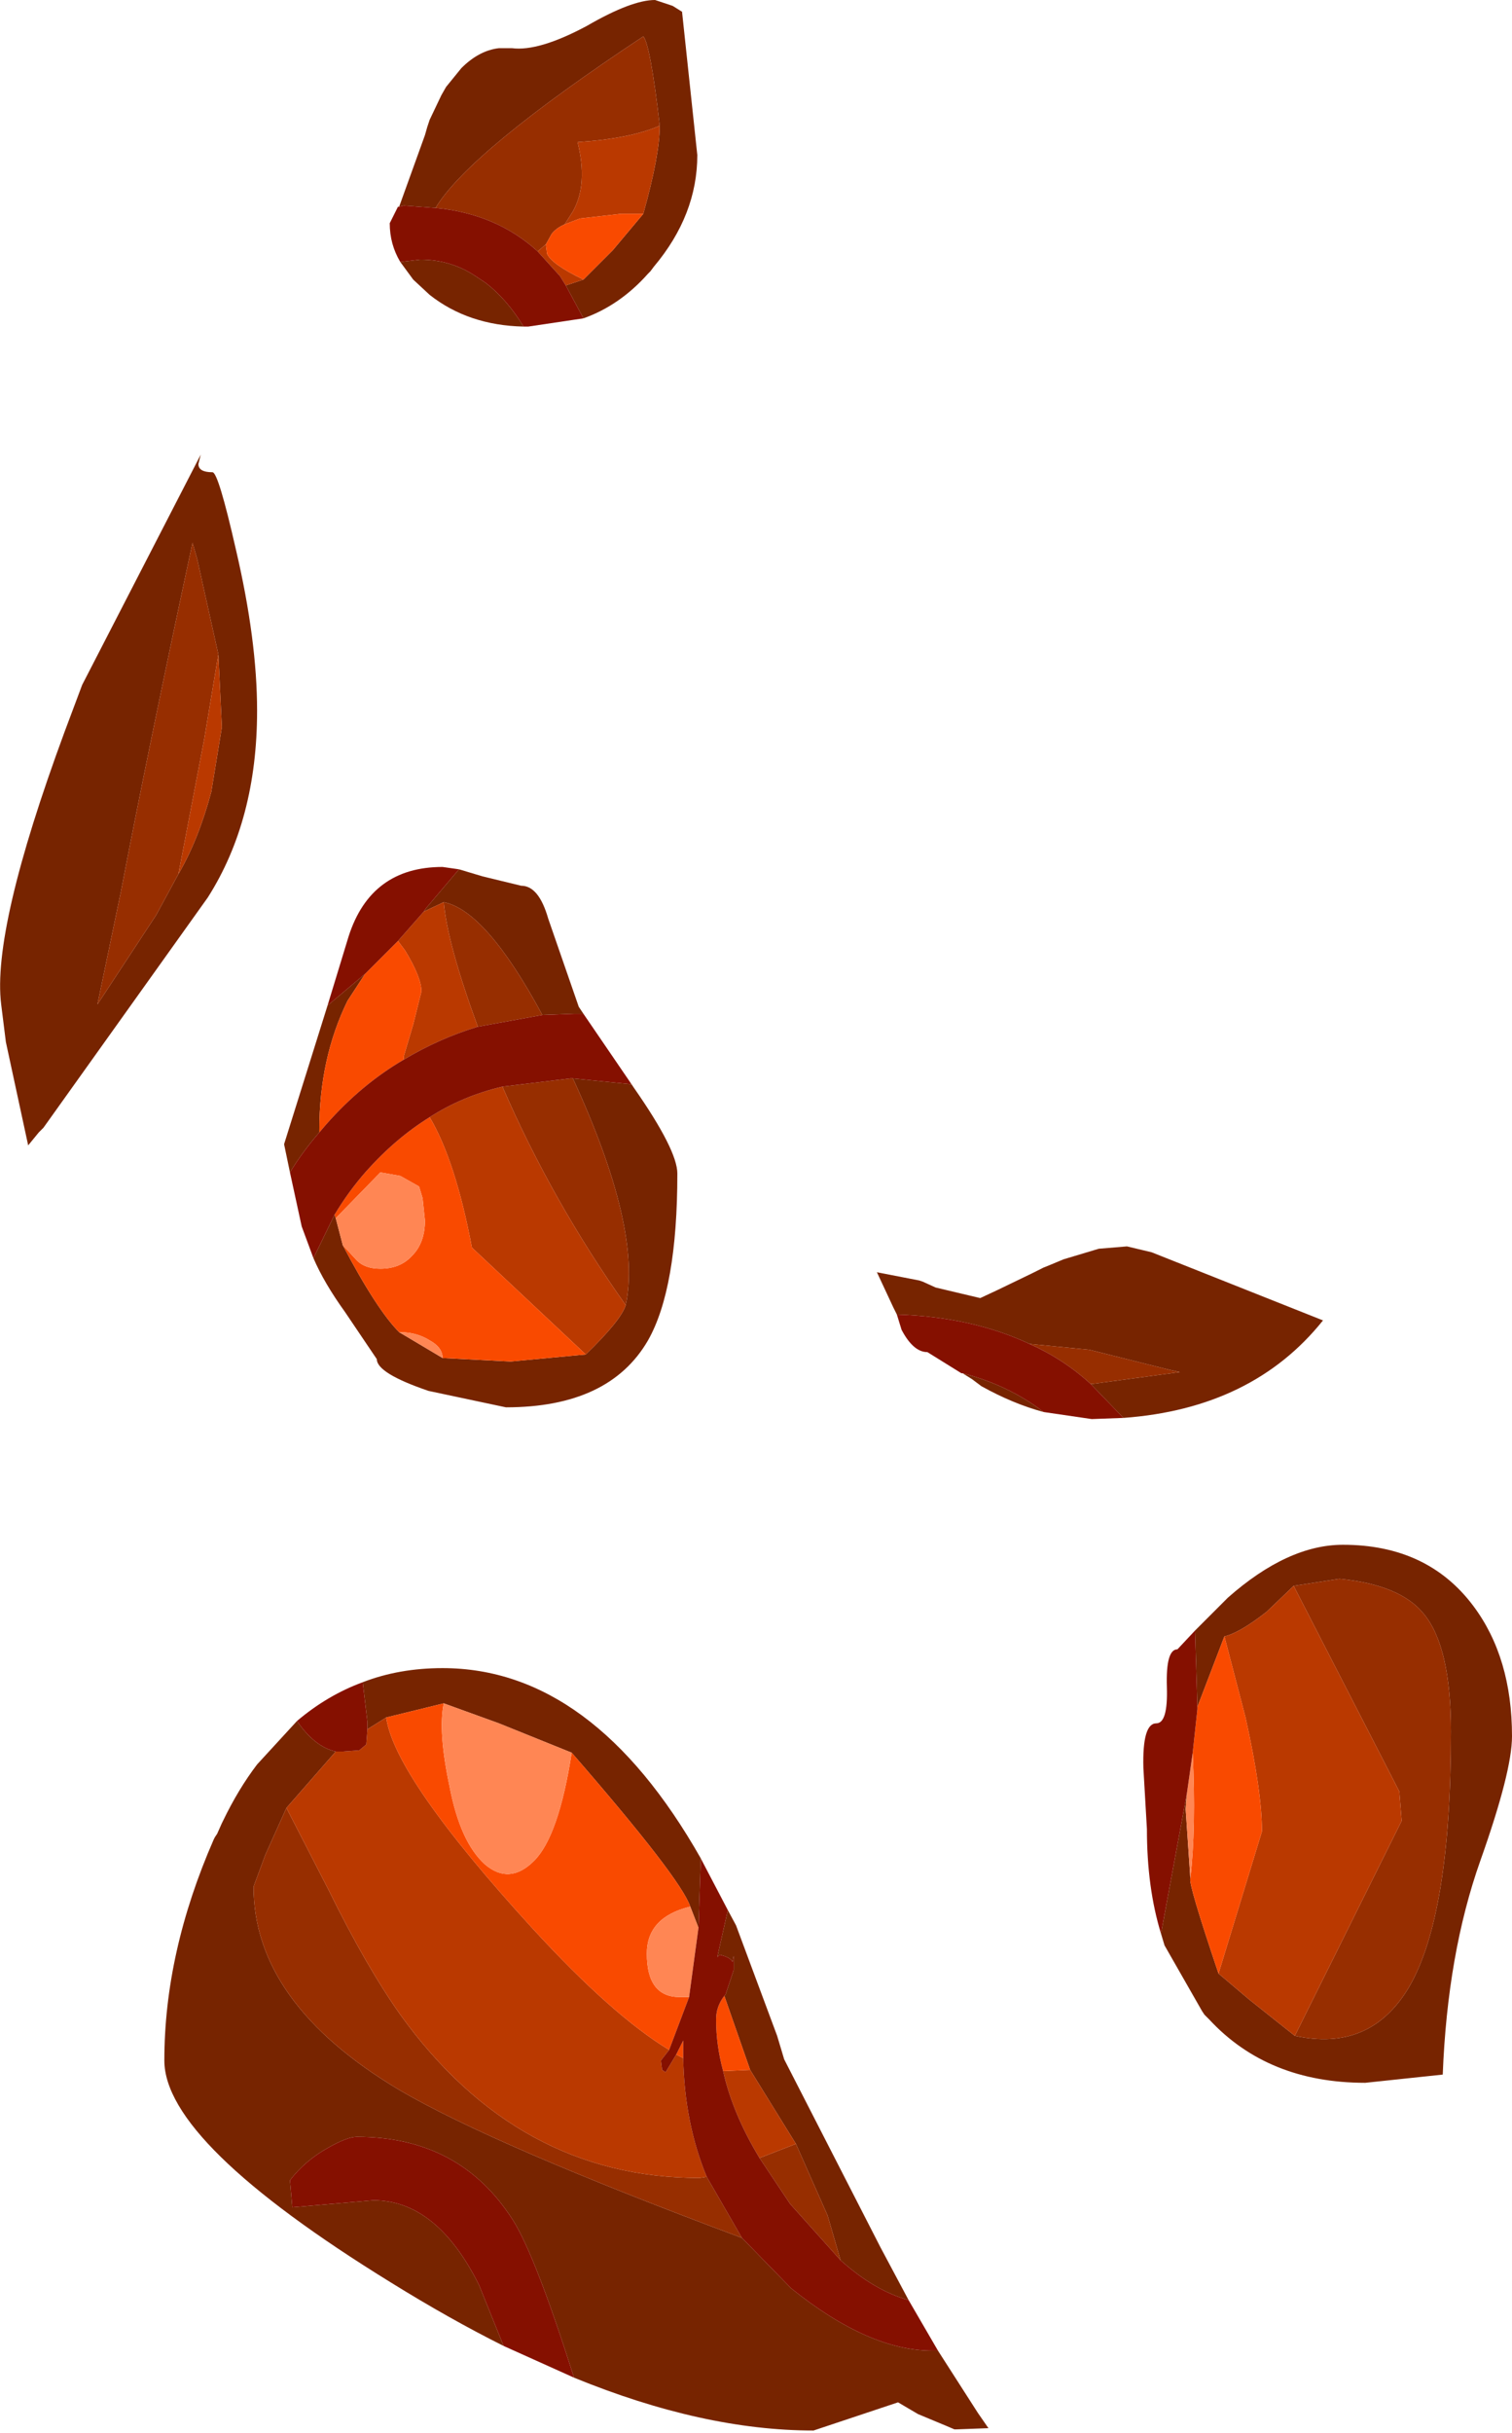 <?xml version="1.0" encoding="UTF-8" standalone="no"?>
<svg xmlns:ffdec="https://www.free-decompiler.com/flash" xmlns:xlink="http://www.w3.org/1999/xlink" ffdec:objectType="shape" height="103.55px" width="64.4px" xmlns="http://www.w3.org/2000/svg">
  <g transform="matrix(1.0, 0.0, 0.0, 1.0, -1.15, -3.35)">
    <path d="M18.15 12.15 L19.25 9.1 19.35 8.75 19.45 8.45 19.95 7.4 20.15 7.05 20.8 6.25 Q21.55 5.5 22.4 5.4 L22.95 5.4 Q24.1 5.55 26.15 4.45 28.05 3.35 29.05 3.35 L29.8 3.6 30.2 3.85 30.85 9.95 Q30.85 12.5 29.0 14.7 L28.85 14.9 28.8 14.95 28.75 15.0 Q27.55 16.35 26.0 16.9 L25.25 15.5 26.0 15.25 27.25 14.0 28.55 12.45 Q29.25 9.95 29.25 8.7 28.85 5.25 28.55 4.9 21.15 9.8 19.7 12.2 L18.35 12.1 18.15 12.15 M23.45 17.25 Q21.1 17.2 19.45 15.9 L18.75 15.25 18.2 14.5 19.05 14.4 Q20.35 14.4 21.4 15.1 L21.85 15.4 Q22.75 16.1 23.45 17.25 M9.6 23.1 Q9.6 23.45 10.2 23.45 10.45 23.45 11.2 26.75 12.1 30.6 12.1 33.6 12.1 38.25 10.0 41.55 L3.0 51.35 2.8 51.55 2.35 52.1 1.4 47.7 1.2 46.1 Q0.8 42.9 3.9 34.5 L4.65 32.5 9.7 22.7 9.6 23.1 M8.75 40.55 Q9.6 39.1 10.15 37.05 L10.6 34.3 10.45 31.2 9.55 27.15 9.35 26.45 Q7.45 35.3 6.3 41.3 L5.3 46.1 7.8 42.3 8.75 40.55 M20.7 40.35 L21.7 40.65 23.35 41.05 Q24.1 41.05 24.5 42.45 L25.8 46.2 26.0 46.5 25.6 46.5 24.25 46.55 Q21.85 42.1 20.05 41.75 L19.2 42.15 19.3 42.0 20.7 40.35 M28.05 49.5 L28.15 49.65 Q30.0 52.3 30.0 53.3 30.0 58.2 28.75 60.4 27.1 63.25 22.7 63.25 L19.4 62.55 Q17.2 61.8 17.2 61.2 L15.85 59.2 Q14.95 57.95 14.5 56.9 L15.4 55.05 15.45 55.2 15.75 56.35 Q17.2 59.1 18.15 60.05 L20.0 61.15 22.9 61.3 26.1 61.0 Q27.6 59.55 27.8 58.9 28.5 55.65 25.55 49.25 L28.05 49.5 M13.5 53.25 L13.25 52.05 15.1 46.15 16.7 44.8 15.95 45.95 Q14.75 48.4 14.75 51.45 L14.75 51.55 Q14.05 52.35 13.5 53.25 M42.15 61.8 Q44.1 62.3 45.6 63.45 44.3 63.1 42.95 62.35 L42.55 62.05 42.15 61.8 M49.0 63.7 L47.6 62.25 47.7 62.25 51.4 61.75 50.95 61.65 47.55 60.8 45.0 60.55 Q42.55 59.4 39.35 59.3 L39.2 59.0 38.5 57.5 40.3 57.85 40.45 57.9 41.0 58.15 42.9 58.6 43.65 58.25 45.1 57.55 45.6 57.3 45.85 57.2 46.45 56.95 47.95 56.5 49.15 56.4 50.2 56.65 57.5 59.55 Q54.5 63.3 49.0 63.7 M16.8 76.95 L16.8 76.65 16.6 74.95 Q18.15 74.35 20.0 74.35 26.4 74.35 31.0 82.45 L30.9 85.4 30.55 84.5 Q30.15 83.3 25.5 77.95 L22.4 76.7 20.05 75.85 17.6 76.45 16.8 76.95 M13.8 76.6 Q14.55 77.7 15.45 77.9 L13.35 80.3 12.45 82.3 11.95 83.65 Q11.95 88.6 18.15 92.3 22.15 94.65 32.75 98.6 L34.85 100.75 Q38.15 103.4 40.85 103.4 L41.1 103.4 42.8 106.05 43.25 106.7 41.9 106.75 41.8 106.75 41.45 106.6 40.25 106.1 39.4 105.6 35.8 106.8 Q31.1 106.8 25.6 104.55 23.95 99.35 23.0 97.85 20.75 94.3 16.35 94.3 15.95 94.3 15.15 94.75 14.15 95.3 13.5 96.15 L13.6 97.3 17.05 97.0 Q19.75 97.0 21.55 100.6 L22.6 103.2 Q20.3 102.05 17.8 100.5 8.15 94.55 8.15 91.05 8.15 86.45 10.25 81.65 L10.3 81.55 10.4 81.4 10.6 80.95 10.65 80.85 Q11.3 79.5 12.1 78.45 L13.8 76.6 M32.15 84.65 L32.5 85.3 34.25 90.0 34.55 91.0 38.65 99.0 39.85 101.25 Q38.4 100.85 36.95 99.55 L36.4 97.65 35.05 94.6 33.1 91.45 32.0 88.3 32.05 88.25 32.4 87.2 32.4 86.6 32.35 86.85 Q32.25 86.65 31.8 86.55 L31.7 86.65 32.15 84.65 M56.25 70.85 L55.1 71.95 Q53.95 72.85 53.3 73.0 L52.15 76.0 52.05 72.75 53.45 71.35 Q56.0 69.1 58.35 69.1 61.95 69.1 63.9 71.7 65.55 73.9 65.55 77.25 65.55 78.75 64.2 82.55 62.8 86.5 62.6 91.65 L59.3 92.0 Q55.15 92.0 52.65 89.3 L52.55 89.2 52.45 89.1 52.35 88.95 50.75 86.15 50.6 85.65 51.7 79.7 51.65 80.35 51.85 83.3 Q51.75 83.5 53.05 87.35 L54.35 88.45 56.3 90.0 Q59.5 90.7 61.15 87.95 62.95 84.9 62.95 77.05 62.95 73.45 61.8 72.05 60.8 70.8 58.2 70.55 L56.25 70.85" fill="#772400" fill-rule="evenodd" stroke="none"/>
    <path d="M19.7 12.2 Q21.15 9.8 28.55 4.9 28.85 5.25 29.25 8.7 28.0 9.25 25.75 9.4 26.2 11.2 25.55 12.35 L25.2 12.9 Q24.85 13.05 24.65 13.3 L24.4 13.75 24.05 14.05 Q22.3 12.45 19.7 12.2 M8.75 40.55 L7.8 42.3 5.3 46.1 6.3 41.3 Q7.45 35.3 9.35 26.45 L9.55 27.15 10.45 31.2 9.85 34.8 8.75 40.55 M20.05 41.75 Q21.85 42.1 24.25 46.55 L21.5 47.05 Q20.2 43.5 20.05 41.75 M22.55 49.6 L25.45 49.25 25.55 49.25 Q28.5 55.65 27.8 58.9 24.65 54.45 22.55 49.6 M47.6 62.25 Q46.45 61.2 45.0 60.55 L47.55 60.8 50.95 61.65 51.4 61.75 47.7 62.25 47.6 62.25 M32.75 98.6 Q22.15 94.65 18.15 92.3 11.95 88.6 11.95 83.65 L12.45 82.3 13.35 80.3 15.15 83.8 Q16.75 87.05 18.2 89.1 23.2 96.05 30.95 96.05 L31.25 96.0 32.75 98.6 M35.05 94.6 L36.4 97.65 36.95 99.55 34.8 97.15 33.5 95.2 35.05 94.6 M56.25 70.85 L58.2 70.55 Q60.8 70.8 61.8 72.05 62.95 73.45 62.95 77.05 62.95 84.9 61.15 87.95 59.5 90.7 56.3 90.0 L60.85 80.85 60.75 79.6 56.25 70.85" fill="#972e00" fill-rule="evenodd" stroke="none"/>
    <path d="M29.25 8.7 Q29.25 9.95 28.55 12.45 L27.6 12.45 25.85 12.65 25.2 12.9 25.55 12.35 Q26.2 11.2 25.75 9.4 28.0 9.25 29.25 8.7 M26.0 15.25 L25.25 15.5 25.0 15.1 24.05 14.05 24.4 13.75 24.45 14.15 Q24.65 14.6 26.0 15.25 M10.45 31.2 L10.6 34.3 10.15 37.05 Q9.6 39.1 8.75 40.55 L9.85 34.8 10.45 31.2 M18.1 43.4 L19.2 42.15 20.05 41.75 Q20.2 43.5 21.5 47.05 19.85 47.55 18.35 48.45 L18.35 48.3 18.75 46.95 19.1 45.55 Q19.1 44.95 18.4 43.8 L18.1 43.4 M27.8 58.9 Q27.6 59.55 26.1 61.0 L21.25 56.45 Q20.55 52.75 19.45 50.9 20.85 50.0 22.55 49.6 24.65 54.45 27.8 58.9 M15.45 77.9 L15.75 77.9 16.45 77.85 16.75 77.6 16.8 76.95 17.6 76.45 Q17.95 79.0 23.85 85.45 27.25 89.15 29.65 90.6 L29.3 91.05 29.35 91.45 29.5 91.55 29.95 90.8 30.25 90.95 Q30.3 93.7 31.25 96.0 L30.95 96.05 Q23.2 96.05 18.2 89.1 16.75 87.05 15.15 83.8 L13.35 80.3 15.45 77.9 M33.1 91.45 L35.05 94.6 33.5 95.2 Q32.35 93.3 31.95 91.5 L33.1 91.45 M53.3 73.0 Q53.95 72.85 55.1 71.95 L56.25 70.85 60.75 79.6 60.85 80.85 56.3 90.0 54.35 88.45 53.05 87.35 54.9 81.3 Q54.9 79.6 54.2 76.45 L53.3 73.0" fill="#ba3900" fill-rule="evenodd" stroke="none"/>
    <path d="M28.55 12.45 L27.25 14.0 26.0 15.25 Q24.65 14.6 24.45 14.15 L24.4 13.75 24.65 13.3 Q24.85 13.05 25.2 12.9 L25.85 12.65 27.6 12.45 28.55 12.45 M16.7 44.8 L18.1 43.4 18.4 43.8 Q19.1 44.95 19.1 45.55 L18.75 46.95 18.35 48.3 18.35 48.45 Q16.55 49.5 15.05 51.2 L14.75 51.55 14.75 51.45 Q14.75 48.4 15.95 45.95 L16.7 44.8 M26.1 61.0 L22.9 61.3 20.0 61.15 Q20.0 60.7 19.45 60.4 18.9 60.05 18.15 60.05 17.2 59.1 15.75 56.35 L16.35 57.0 Q16.7 57.35 17.35 57.35 18.2 57.35 18.7 56.8 19.25 56.25 19.25 55.3 L19.15 54.35 19.0 53.85 18.2 53.4 17.35 53.25 15.45 55.2 15.4 55.05 Q16.0 54.05 16.75 53.2 18.0 51.8 19.45 50.9 20.55 52.75 21.25 56.45 L26.1 61.0 M17.6 76.45 L20.05 75.85 Q19.8 77.05 20.3 79.4 20.75 81.75 21.8 82.7 22.85 83.6 23.9 82.55 24.95 81.5 25.5 77.95 30.15 83.3 30.55 84.5 28.7 84.95 28.7 86.5 28.7 88.35 30.1 88.35 L30.5 88.35 29.65 90.6 Q27.25 89.15 23.85 85.45 17.95 79.0 17.6 76.45 M30.25 90.95 L29.95 90.8 30.25 90.2 30.25 90.6 30.25 90.95 M32.0 88.3 L33.1 91.45 31.95 91.5 Q31.65 90.4 31.65 89.3 31.65 88.75 32.0 88.3 M53.05 87.35 Q51.75 83.5 51.85 83.3 52.1 81.15 51.95 77.95 L52.15 76.1 52.15 76.0 53.3 73.0 54.2 76.45 Q54.9 79.6 54.9 81.3 L53.05 87.35" fill="#f94a00" fill-rule="evenodd" stroke="none"/>
    <path d="M20.0 61.15 L18.15 60.05 Q18.9 60.05 19.45 60.4 20.0 60.7 20.0 61.15 M15.75 56.35 L15.45 55.2 17.35 53.25 18.2 53.4 19.0 53.85 19.15 54.35 19.25 55.3 Q19.25 56.25 18.7 56.8 18.2 57.35 17.35 57.35 16.7 57.35 16.35 57.0 L15.75 56.35 M20.05 75.85 L22.4 76.7 25.5 77.95 Q24.95 81.5 23.9 82.55 22.85 83.6 21.8 82.7 20.75 81.75 20.3 79.4 19.8 77.05 20.05 75.85 M30.55 84.5 L30.9 85.4 30.5 88.35 30.1 88.35 Q28.7 88.35 28.7 86.5 28.7 84.95 30.55 84.5 M51.85 83.3 L51.65 80.35 51.7 79.7 51.95 77.95 Q52.1 81.15 51.85 83.3" fill="#ff8654" fill-rule="evenodd" stroke="none"/>
    <path d="M26.0 16.9 L23.65 17.25 23.45 17.25 Q22.75 16.1 21.85 15.4 L21.4 15.1 Q20.35 14.4 19.05 14.4 L18.2 14.5 Q17.75 13.75 17.75 12.85 L18.1 12.15 18.15 12.15 18.35 12.1 19.7 12.2 Q22.3 12.45 24.05 14.05 L25.0 15.1 25.25 15.5 26.0 16.9 M15.1 46.15 L16.0 43.2 Q16.95 40.25 20.0 40.25 L20.7 40.35 19.3 42.0 19.2 42.15 18.1 43.4 16.7 44.8 15.1 46.15 M26.0 46.5 L28.05 49.5 25.55 49.25 25.45 49.25 22.55 49.6 Q20.85 50.0 19.45 50.9 18.0 51.8 16.75 53.2 16.0 54.05 15.4 55.05 L14.5 56.9 14.0 55.55 13.5 53.25 Q14.05 52.35 14.75 51.55 L15.05 51.2 Q16.55 49.5 18.35 48.45 19.85 47.55 21.5 47.05 L24.25 46.55 25.6 46.5 26.0 46.5 M42.15 61.8 L42.1 61.8 40.65 60.9 Q40.05 60.9 39.55 59.95 L39.35 59.3 Q42.55 59.4 45.0 60.55 46.45 61.2 47.6 62.25 L49.0 63.7 47.65 63.75 45.6 63.45 Q44.1 62.3 42.15 61.8 M16.6 74.95 L16.8 76.65 16.8 76.95 16.75 77.6 16.45 77.85 15.75 77.9 15.45 77.9 Q14.55 77.7 13.8 76.6 15.1 75.5 16.6 74.95 M30.9 85.4 L31.0 82.45 31.05 82.55 32.15 84.65 31.7 86.65 31.8 86.55 Q32.25 86.65 32.35 86.85 L32.4 86.6 32.4 87.2 32.05 88.25 32.0 88.3 Q31.65 88.75 31.65 89.3 31.65 90.4 31.95 91.5 32.35 93.3 33.5 95.2 L34.8 97.15 36.95 99.55 Q38.4 100.85 39.85 101.25 L41.1 103.4 40.85 103.4 Q38.15 103.4 34.85 100.75 L32.75 98.6 31.25 96.0 Q30.3 93.7 30.25 90.95 L30.25 90.6 30.25 90.2 29.95 90.8 29.5 91.55 29.35 91.45 29.3 91.05 29.65 90.6 30.5 88.35 30.9 85.4 M22.6 103.2 L21.55 100.6 Q19.75 97.0 17.05 97.0 L13.6 97.3 13.5 96.15 Q14.15 95.3 15.15 94.75 15.95 94.3 16.35 94.3 20.75 94.3 23.0 97.85 23.95 99.35 25.6 104.55 L22.6 103.2 M51.7 79.7 L50.6 85.65 Q50.0 83.7 50.0 81.2 L49.85 78.6 Q49.8 76.7 50.4 76.7 50.9 76.7 50.85 75.15 50.8 73.55 51.3 73.55 L52.05 72.75 52.15 76.0 52.15 76.1 51.95 77.95 51.7 79.7" fill="#851000" fill-rule="evenodd" stroke="none"/>
  </g>
</svg>
